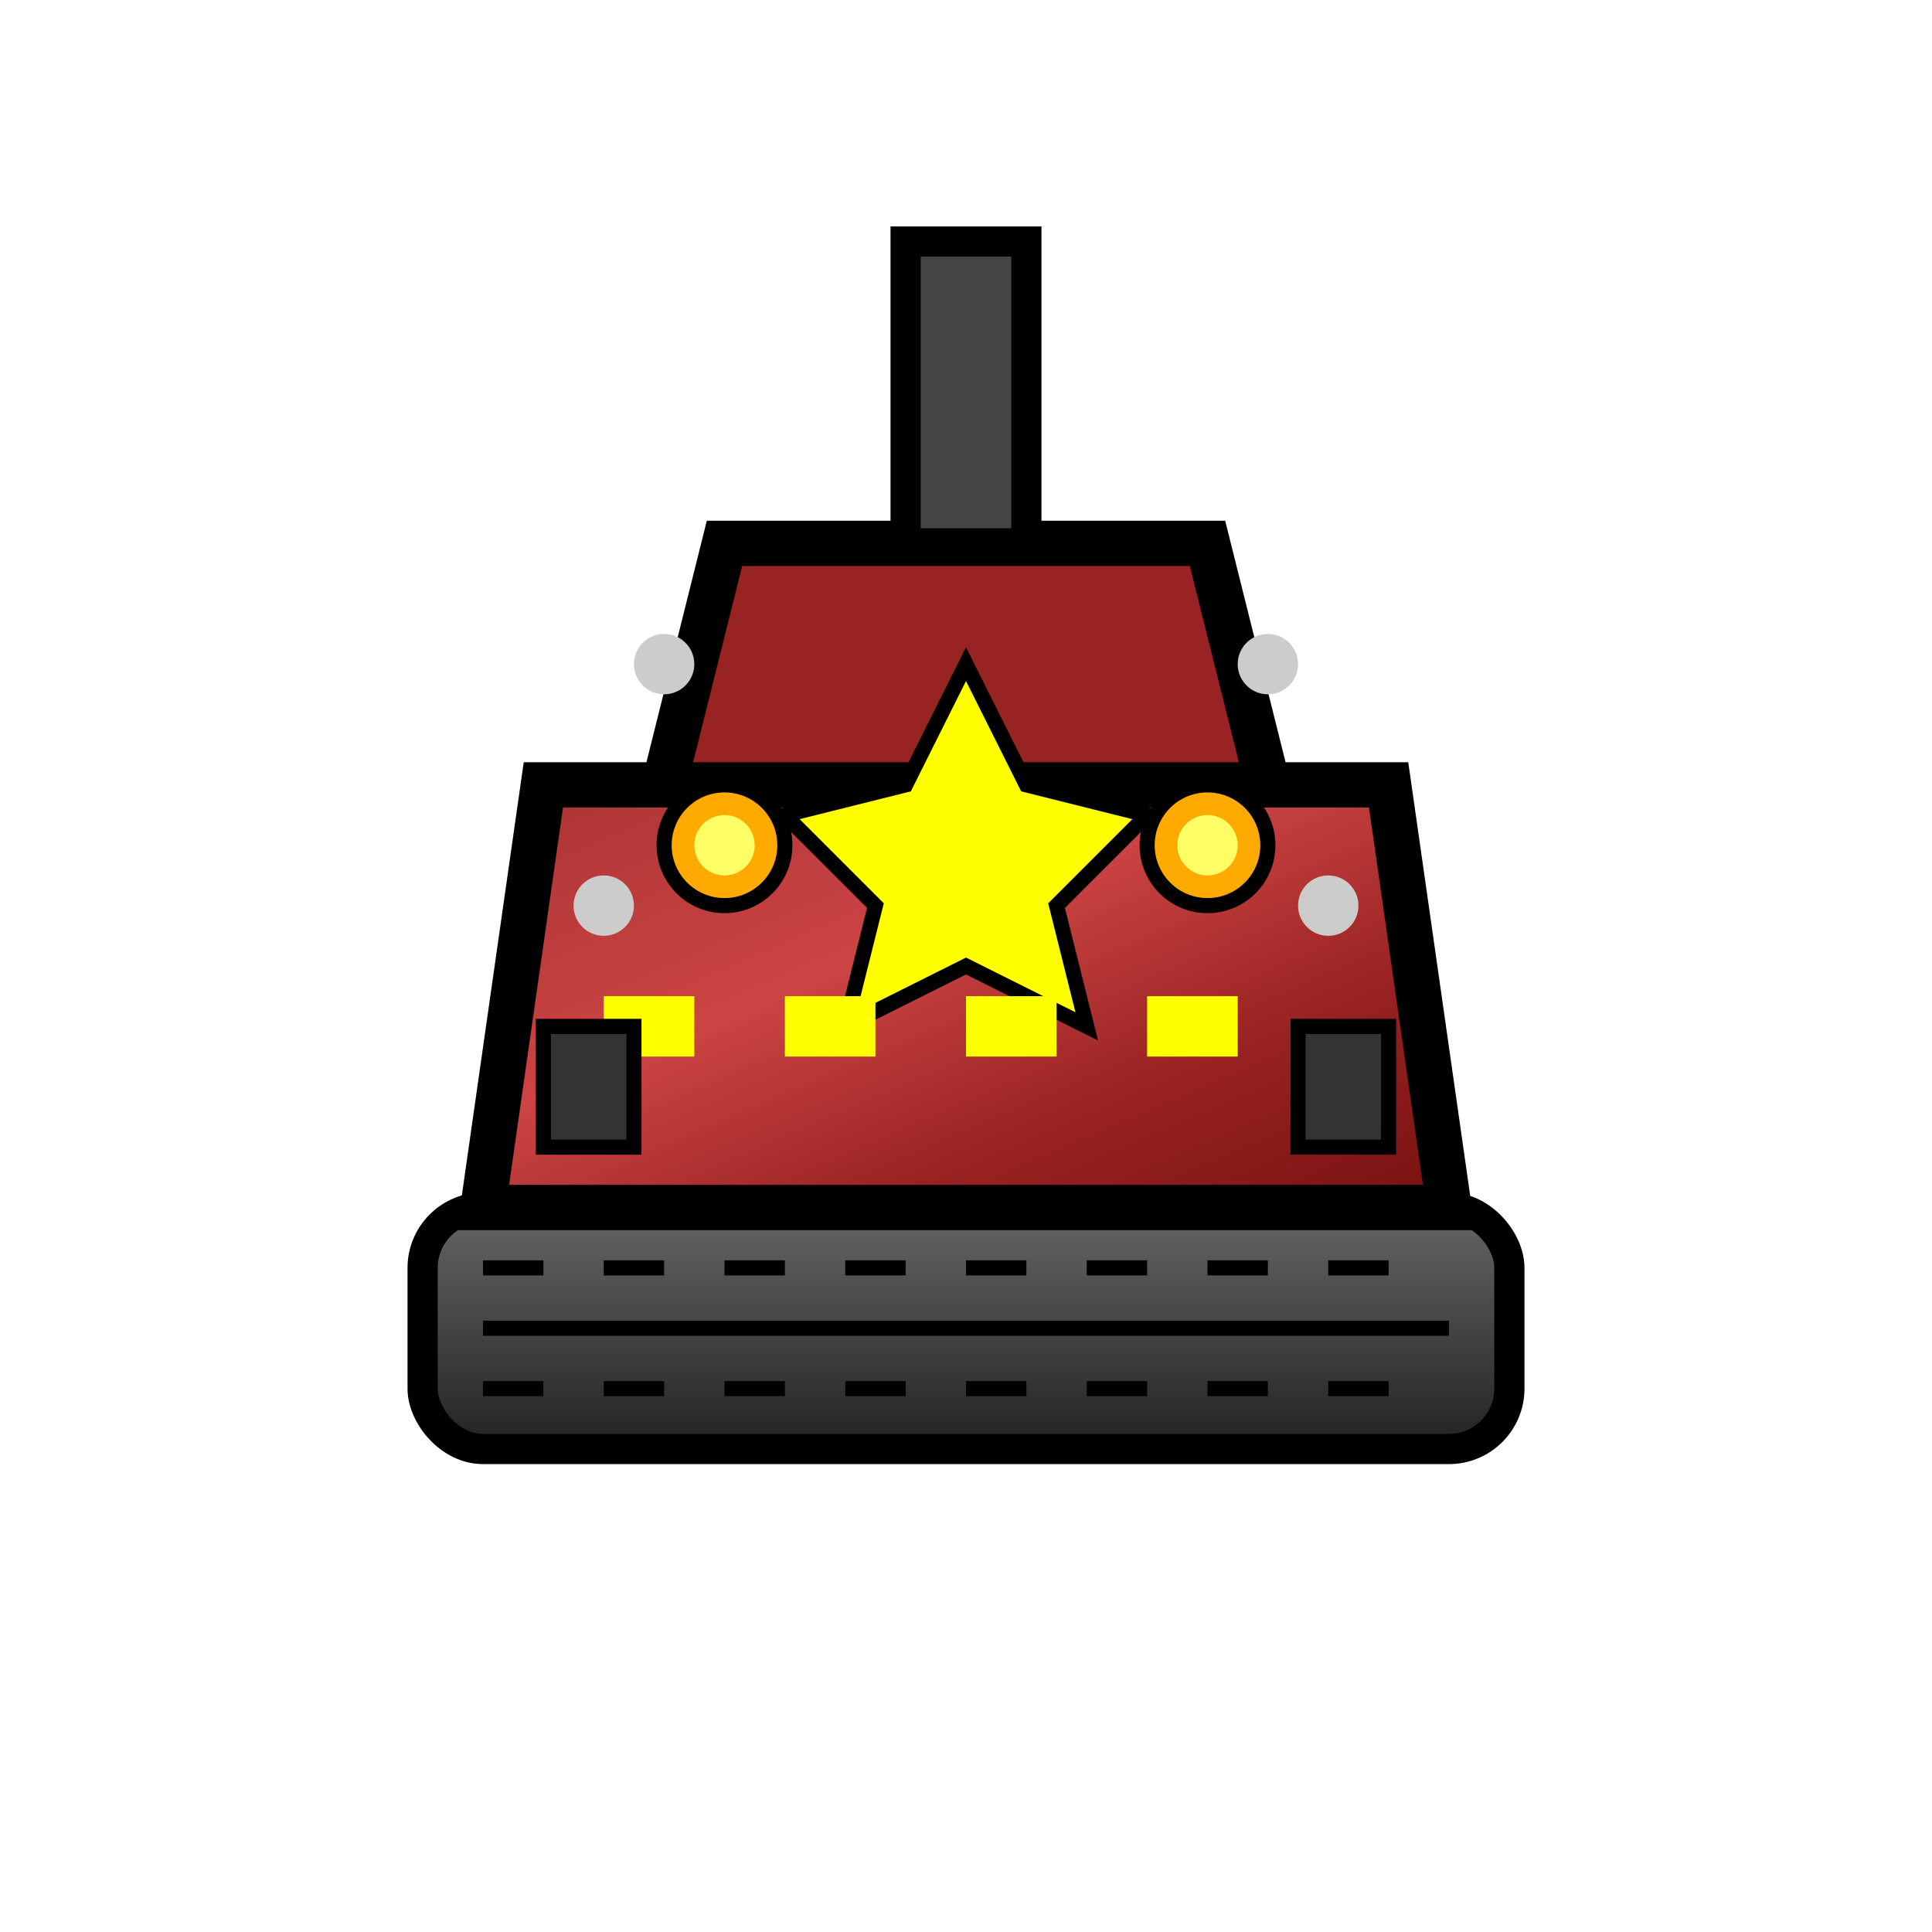 <?xml version="1.0" encoding="UTF-8"?>
<svg xmlns="http://www.w3.org/2000/svg" viewBox="-32 -32 64 64">
    <defs>
        <!-- Soviet Metal Gradients -->
        <linearGradient id="sovietMetal" x1="0%" y1="0%" x2="100%" y2="100%">
            <stop offset="0%" style="stop-color:#a33;stop-opacity:1" />
            <stop offset="40%" style="stop-color:#c44;stop-opacity:1" />
            <stop offset="70%" style="stop-color:#922;stop-opacity:1" />
            <stop offset="100%" style="stop-color:#711;stop-opacity:1" />
        </linearGradient>
        
        <linearGradient id="tankTreads" x1="0%" y1="0%" x2="0%" y2="100%">
            <stop offset="0%" style="stop-color:#666;stop-opacity:1" />
            <stop offset="50%" style="stop-color:#444;stop-opacity:1" />
            <stop offset="100%" style="stop-color:#222;stop-opacity:1" />
        </linearGradient>
        
        <filter id="shadow" x="-0.2" y="-0.2" width="1.4" height="1.4">
            <feDropShadow dx="2" dy="2" stdDeviation="1.5" flood-color="#000" flood-opacity="0.6"/>
        </filter>

        <g id="enemy">
            <!-- Tank Treads -->
            <rect x="-18" y="8" width="36" height="8" rx="2" ry="2" 
                  fill="url(#tankTreads)" stroke="#000" stroke-width="1" />
            
            <!-- Tread Details -->
            <path d="M-16 12 L16 12" stroke="#000" stroke-width="0.5" />
            <path d="M-16 10 L16 10 M-16 14 L16 14" 
                  stroke="#000" stroke-width="0.5" stroke-dasharray="2 2" />
                  
            <!-- Main Tank Body -->
            <path d="M-16 8 L16 8 L14 -6 L-14 -6 Z" 
                  fill="url(#sovietMetal)" stroke="#000" stroke-width="1.5" />
                  
            <!-- Tank Turret -->
            <path d="M-10 -6 L10 -6 L8 -14 L-8 -14 Z" 
                  fill="#922" stroke="#000" stroke-width="1.5" />
                  
            <!-- Main Cannon -->
            <rect x="-2" y="-24" width="4" height="10" 
                  fill="#444" stroke="#000" stroke-width="1" />
                  
            <!-- Soviet Star Symbol -->
            <path d="M0,-10 L2,-6 L6,-5 L3,-2 L4,2 L0,0 L-4,2 L-3,-2 L-6,-5 L-2,-6 Z" 
                  fill="#ff0" stroke="#000" stroke-width="0.5" />
                  
            <!-- Warning Stripe -->
            <path d="M-12 2 L12 2" stroke="#ff0" stroke-width="2" stroke-dasharray="3 3" />
                  
            <!-- Rivets -->
            <circle cx="-12" cy="-2" r="1" fill="#ccc" />
            <circle cx="12" cy="-2" r="1" fill="#ccc" />
            <circle cx="-10" cy="-10" r="1" fill="#ccc" />
            <circle cx="10" cy="-10" r="1" fill="#ccc" />
            
            <!-- Tank Lights (Eyes) -->
            <circle cx="-8" cy="-4" r="2" fill="#fa0" stroke="#000" stroke-width="0.5" />
            <circle cx="8" cy="-4" r="2" fill="#fa0" stroke="#000" stroke-width="0.5" />
            <circle cx="-8" cy="-4" r="1" fill="#ff6" />
            <circle cx="8" cy="-4" r="1" fill="#ff6" />
            
            <!-- Exhaust Pipes -->
            <rect x="-14" y="2" width="3" height="4" fill="#333" stroke="#000" stroke-width="0.5" />
            <rect x="11" y="2" width="3" height="4" fill="#333" stroke="#000" stroke-width="0.5" />
        </g>
    </defs>
    
    <!-- Place the enemy for preview -->
    <use href="#enemy" filter="url(#shadow)" />
</svg> 